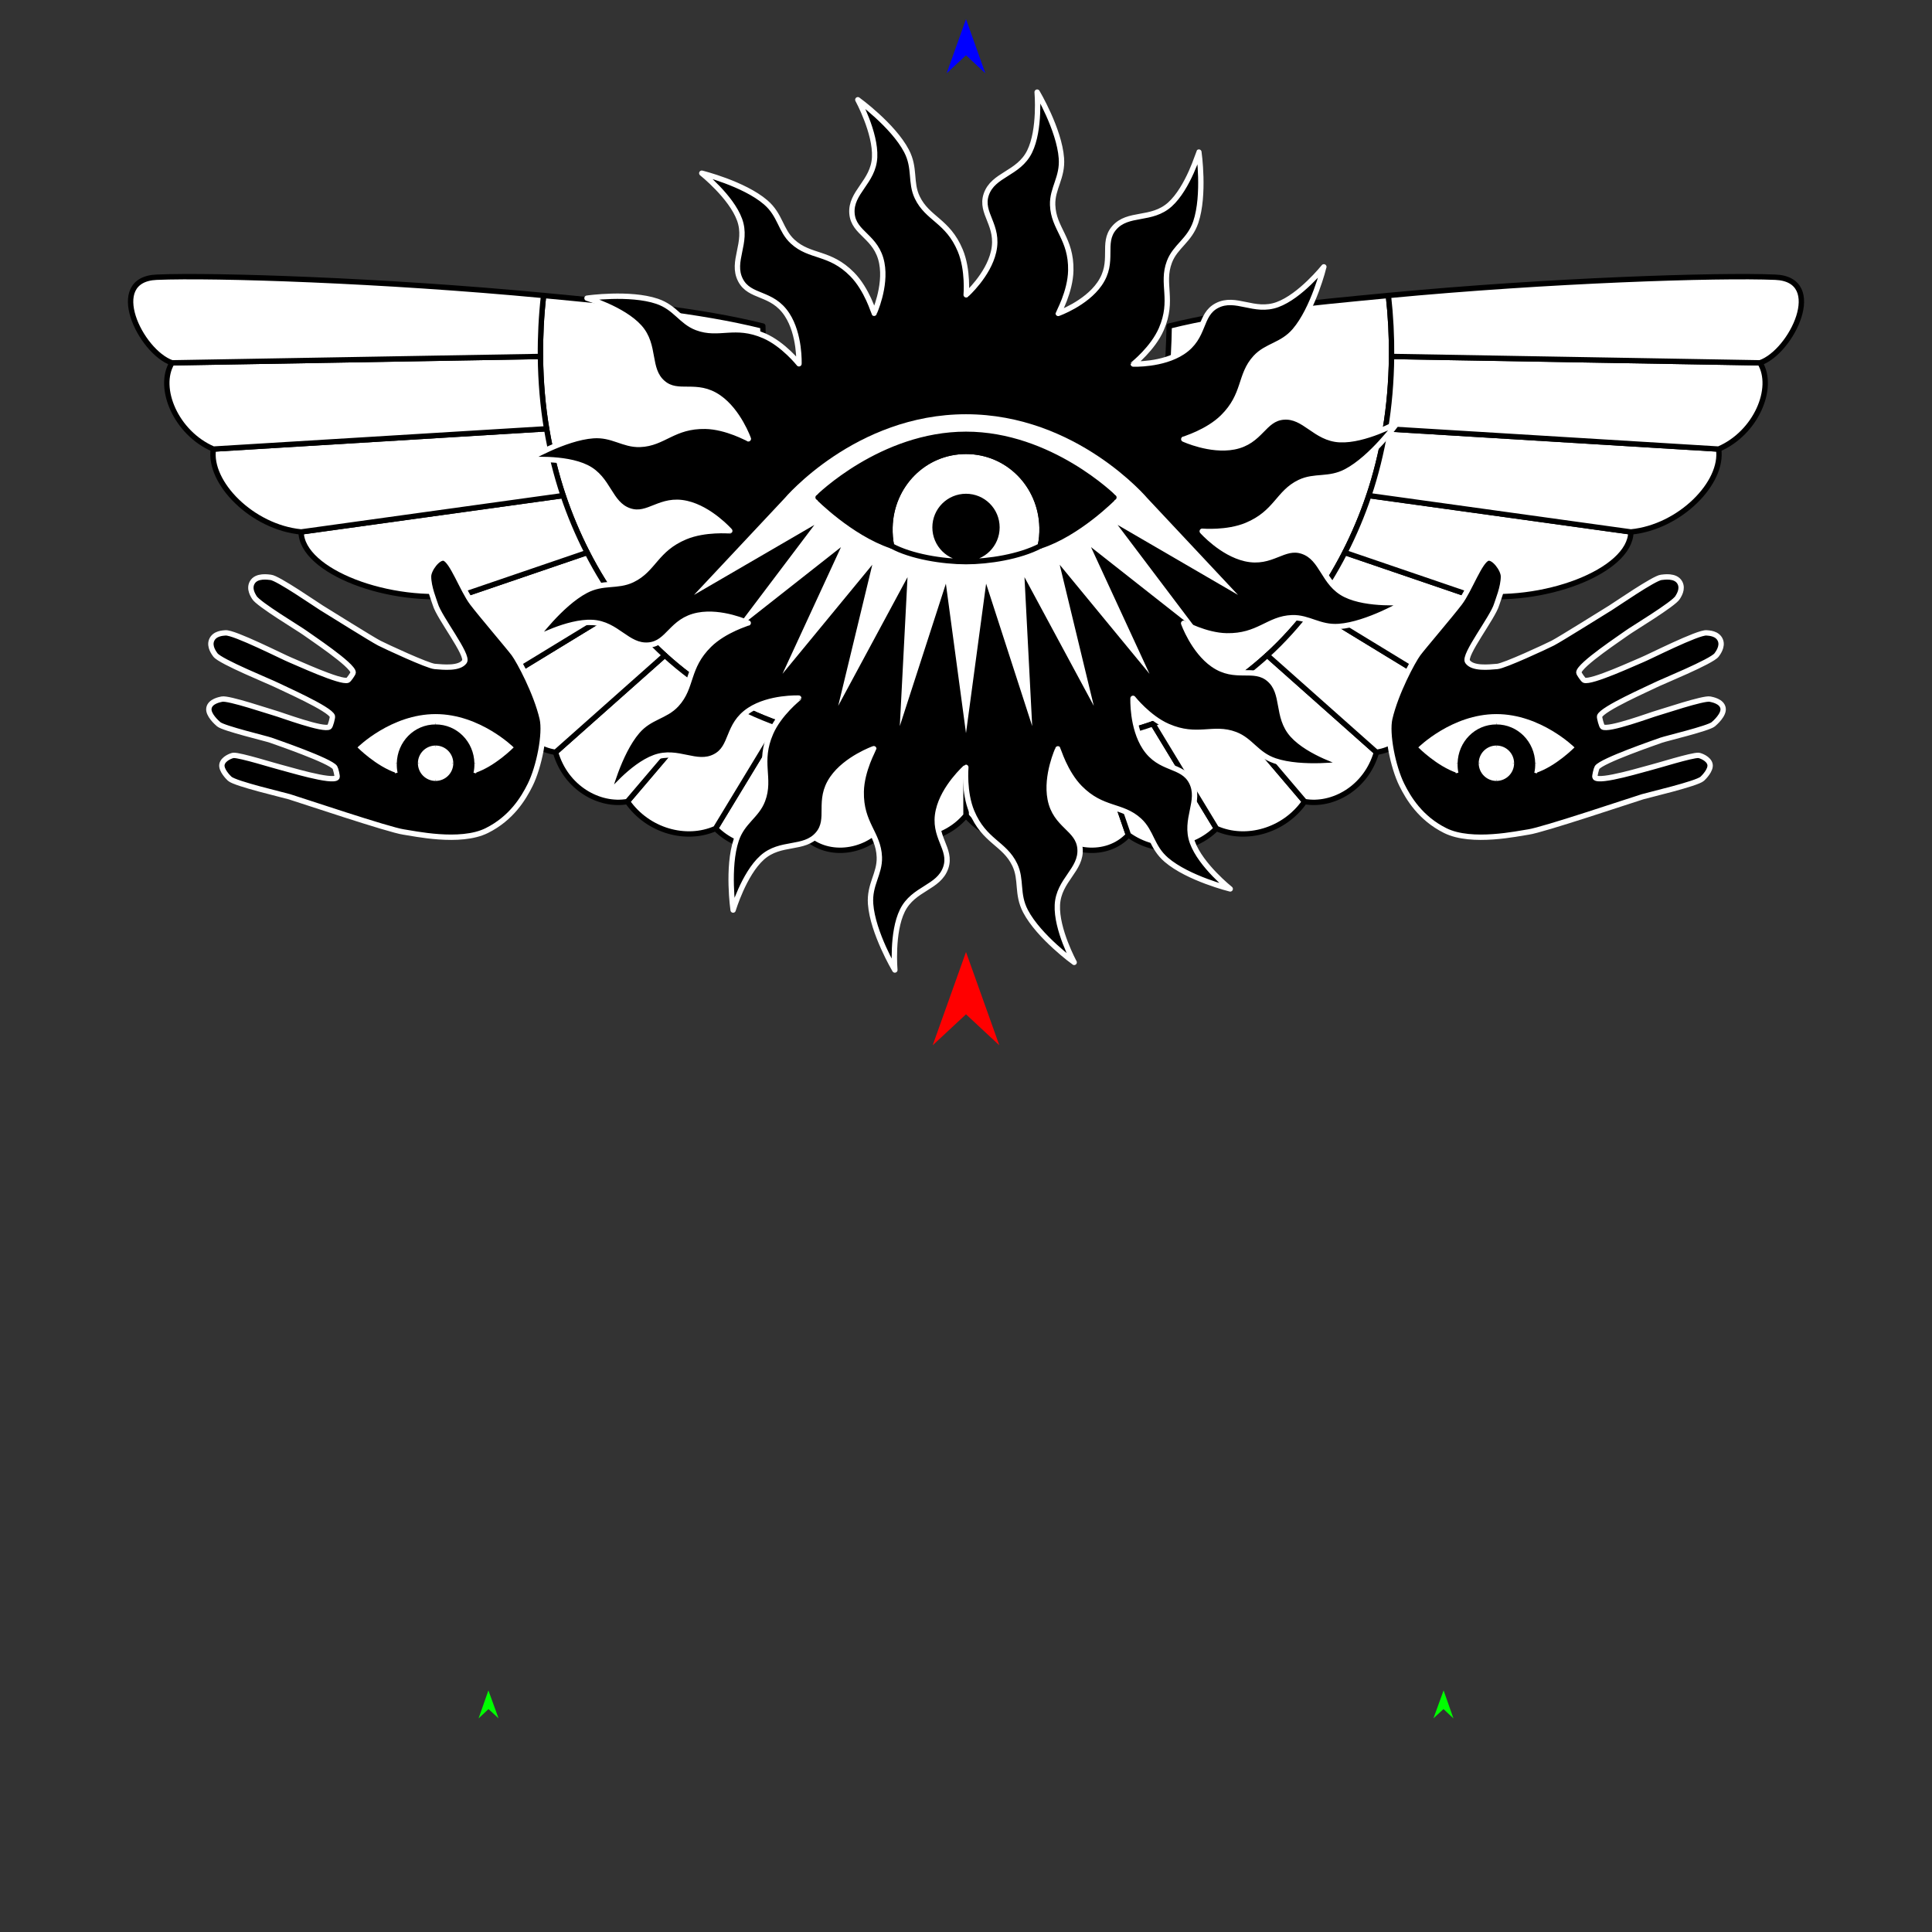 <?xml version="1.0" encoding="utf-8"?>
<!-- Generator: Moho 13.5 build 20210422 -->
<!DOCTYPE svg PUBLIC "-//W3C//DTD SVG 1.1//EN" "http://www.w3.org/Graphics/SVG/1.1/DTD/svg11.dtd">
<svg version="1.1" id="Frame_0" xmlns="http://www.w3.org/2000/svg" xmlns:xlink="http://www.w3.org/1999/xlink" width="720px" height="720px">
<rect width="100%" height="100%" fill="#333333" stroke="none"/>
<g id="angel">
<g id="angel_lovers_2">
<path id="S12" fill="#ffffff" fill-rule="evenodd" stroke="#000000" stroke-width="2" stroke-linecap="round" stroke-linejoin="round" d="M 517.420 110.118 C 487.939 112.914 459.335 115.620 435.717 121.510 C 434.900 177.939 416.433 234.536 360.000 234.065 C 360.000 234.069 360.000 275.681 360.000 275.685 C 360.002 275.685 376.110 277.321 383.996 277.300 C 392.212 277.279 400.320 276.593 408.138 275.267 C 415.537 274.013 422.758 272.145 429.659 269.733 C 437.591 266.961 445.272 263.330 452.409 259.016 C 459.721 254.598 466.253 249.694 472.267 244.207 C 478.147 238.843 483.605 232.812 488.512 226.282 C 493.212 220.029 497.475 213.174 501.179 205.916 C 504.740 198.940 507.671 191.958 510.123 184.691 C 512.677 177.129 514.812 168.599 516.295 159.795 C 517.685 151.550 518.502 142.291 518.591 132.842 C 518.661 125.370 518.276 117.782 517.420 110.118 Z"/>
<path fill="none" stroke="#ffffff" stroke-width="1" stroke-linecap="butt" stroke-linejoin="round" d="M 360.000 275.685 C 360.002 275.685 376.110 277.321 383.996 277.300 "/>
<path id="S13" fill="#ffffff" fill-rule="evenodd" stroke="#000000" stroke-width="2" stroke-linecap="round" stroke-linejoin="round" d="M 383.996 277.300 C 385.988 287.861 387.979 298.422 389.971 308.982 C 381.120 315.863 367.289 312.814 360.000 303.883 C 360.000 303.883 360.000 275.688 360.000 275.685 C 360.002 275.685 376.110 277.321 383.996 277.300 Z"/>
<path fill="none" stroke="#ffffff" stroke-width="1" stroke-linecap="butt" stroke-linejoin="round" d="M 383.996 277.300 C 385.988 287.861 387.979 298.422 389.971 308.982 "/>
<path fill="none" stroke="#ffffff" stroke-width="1" stroke-linecap="butt" stroke-linejoin="round" d="M 408.138 275.267 C 400.320 276.593 392.212 277.279 383.996 277.300 "/>
<path id="S14" fill="#ffffff" fill-rule="evenodd" stroke="#000000" stroke-width="2" stroke-linecap="round" stroke-linejoin="round" d="M 383.996 277.300 C 385.988 287.861 387.979 298.422 389.971 308.982 C 397.714 318.233 412.434 319.871 420.526 311.178 C 416.397 299.208 412.268 287.238 408.138 275.267 C 400.320 276.593 392.212 277.279 383.996 277.300 Z"/>
<path fill="none" stroke="#ffffff" stroke-width="1" stroke-linecap="butt" stroke-linejoin="round" d="M 408.138 275.267 C 412.268 287.238 416.397 299.208 420.526 311.178 "/>
<path fill="none" stroke="#ffffff" stroke-width="1" stroke-linecap="butt" stroke-linejoin="round" d="M 429.659 269.733 C 422.758 272.145 415.537 274.013 408.138 275.267 "/>
<path id="S15" fill="#ffffff" fill-rule="evenodd" stroke="#000000" stroke-width="2" stroke-linecap="round" stroke-linejoin="round" d="M 408.138 275.267 C 412.268 287.238 416.397 299.208 420.526 311.178 C 431.039 318.702 444.758 317.368 453.327 308.757 C 445.438 295.749 437.548 282.741 429.659 269.733 C 422.758 272.145 415.537 274.013 408.138 275.267 Z"/>
<path fill="none" stroke="#ffffff" stroke-width="1" stroke-linecap="butt" stroke-linejoin="round" d="M 429.659 269.733 C 437.548 282.741 445.438 295.749 453.327 308.757 "/>
<path fill="none" stroke="#ffffff" stroke-width="1" stroke-linecap="butt" stroke-linejoin="round" d="M 452.409 259.016 C 445.272 263.330 437.591 266.961 429.659 269.733 "/>
<path id="S16" fill="#ffffff" fill-rule="evenodd" stroke="#000000" stroke-width="2" stroke-linecap="round" stroke-linejoin="round" d="M 429.659 269.733 C 437.548 282.741 445.438 295.749 453.327 308.757 C 464.341 313.613 478.590 309.633 486.186 298.727 C 474.927 285.490 463.668 272.253 452.409 259.016 C 445.272 263.330 437.591 266.961 429.659 269.733 Z"/>
<path fill="none" stroke="#ffffff" stroke-width="1" stroke-linecap="butt" stroke-linejoin="round" d="M 452.409 259.016 C 463.668 272.253 474.927 285.490 486.186 298.727 "/>
<path fill="none" stroke="#ffffff" stroke-width="1" stroke-linecap="butt" stroke-linejoin="round" d="M 472.267 244.207 C 466.253 249.694 459.721 254.598 452.409 259.016 "/>
<path id="S17" fill="#ffffff" fill-rule="evenodd" stroke="#000000" stroke-width="2" stroke-linecap="round" stroke-linejoin="round" d="M 452.409 259.016 C 463.668 272.253 474.927 285.490 486.186 298.727 C 496.588 300.571 509.115 293.726 512.965 280.350 C 499.399 268.302 485.833 256.255 472.267 244.207 C 466.253 249.694 459.721 254.598 452.409 259.016 Z"/>
<path fill="none" stroke="#ffffff" stroke-width="1" stroke-linecap="butt" stroke-linejoin="round" d="M 472.267 244.207 C 485.833 256.255 499.399 268.302 512.965 280.350 "/>
<path fill="none" stroke="#ffffff" stroke-width="1" stroke-linecap="butt" stroke-linejoin="round" d="M 488.512 226.282 C 483.605 232.812 478.147 238.843 472.267 244.207 "/>
<path id="S18" fill="#ffffff" fill-rule="evenodd" stroke="#000000" stroke-width="2" stroke-linecap="round" stroke-linejoin="round" d="M 472.267 244.207 C 485.833 256.255 499.399 268.302 512.965 280.350 C 523.950 278.861 534.323 266.057 532.797 253.292 C 518.035 244.289 503.274 235.285 488.512 226.282 C 483.605 232.812 478.147 238.843 472.267 244.207 Z"/>
<path fill="none" stroke="#ffffff" stroke-width="1" stroke-linecap="butt" stroke-linejoin="round" d="M 488.512 226.282 C 503.274 235.285 518.035 244.289 532.797 253.292 "/>
<path fill="none" stroke="#ffffff" stroke-width="1" stroke-linecap="butt" stroke-linejoin="round" d="M 501.179 205.916 C 497.475 213.174 493.212 220.029 488.512 226.282 "/>
<path id="S19" fill="#ffffff" fill-rule="evenodd" stroke="#000000" stroke-width="2" stroke-linecap="round" stroke-linejoin="round" d="M 488.512 226.282 C 503.274 235.285 518.035 244.289 532.797 253.292 C 543.547 247.640 550.689 233.368 547.295 221.661 C 531.923 216.413 516.551 211.164 501.179 205.916 C 497.475 213.174 493.212 220.029 488.512 226.282 Z"/>
<path fill="none" stroke="#ffffff" stroke-width="1" stroke-linecap="butt" stroke-linejoin="round" d="M 501.179 205.916 C 516.551 211.164 531.923 216.413 547.295 221.661 "/>
<path fill="none" stroke="#ffffff" stroke-width="1" stroke-linecap="butt" stroke-linejoin="round" d="M 510.123 184.691 C 507.671 191.958 504.740 198.940 501.179 205.916 "/>
<path id="S20" fill="#ffffff" fill-rule="evenodd" stroke="#000000" stroke-width="2" stroke-linecap="round" stroke-linejoin="round" d="M 501.179 205.916 C 516.551 211.164 531.923 216.413 547.295 221.661 C 574.907 225.542 607.627 212.884 607.782 198.238 C 575.229 193.722 542.676 189.207 510.123 184.691 C 507.671 191.958 504.740 198.940 501.179 205.916 Z"/>
<path fill="none" stroke="#ffffff" stroke-width="1" stroke-linecap="butt" stroke-linejoin="round" d="M 510.123 184.691 C 542.676 189.207 575.229 193.722 607.782 198.238 "/>
<path fill="none" stroke="#ffffff" stroke-width="1" stroke-linecap="butt" stroke-linejoin="round" d="M 516.295 159.795 C 514.812 168.599 512.677 177.129 510.123 184.691 "/>
<path id="S21" fill="#ffffff" fill-rule="evenodd" stroke="#000000" stroke-width="2" stroke-linecap="round" stroke-linejoin="round" d="M 510.123 184.691 C 542.676 189.207 575.229 193.722 607.782 198.238 C 626.070 196.462 642.342 179.888 640.484 167.359 C 599.087 164.837 557.691 162.316 516.295 159.795 C 514.812 168.599 512.677 177.129 510.123 184.691 Z"/>
<path fill="none" stroke="#ffffff" stroke-width="1" stroke-linecap="butt" stroke-linejoin="round" d="M 516.295 159.795 C 557.691 162.316 599.087 164.837 640.484 167.359 "/>
<path fill="none" stroke="#ffffff" stroke-width="1" stroke-linecap="butt" stroke-linejoin="round" d="M 518.591 132.842 C 518.502 142.291 517.685 151.550 516.295 159.795 "/>
<path id="S22" fill="#ffffff" fill-rule="evenodd" stroke="#000000" stroke-width="2" stroke-linecap="round" stroke-linejoin="round" d="M 516.295 159.795 C 557.691 162.316 599.087 164.837 640.484 167.359 C 654.436 161.384 661.524 144.548 655.904 135.219 C 610.133 134.427 564.362 133.634 518.591 132.842 C 518.502 142.291 517.685 151.550 516.295 159.795 Z"/>
<path fill="none" stroke="#ffffff" stroke-width="1" stroke-linecap="butt" stroke-linejoin="round" d="M 518.591 132.842 C 564.362 133.634 610.133 134.427 655.904 135.219 "/>
<path fill="none" stroke="#ffffff" stroke-width="1" stroke-linecap="butt" stroke-linejoin="round" d="M 517.420 110.118 C 518.276 117.782 518.661 125.370 518.591 132.842 "/>
<path id="S23" fill="#ffffff" fill-rule="evenodd" stroke="#000000" stroke-width="2" stroke-linecap="round" stroke-linejoin="round" d="M 518.591 132.842 C 564.362 133.634 610.133 134.427 655.904 135.219 C 667.759 131.097 680.713 104.113 661.612 103.310 C 640.277 102.415 577.434 104.427 517.420 110.118 C 518.276 117.782 518.661 125.370 518.591 132.842 Z"/>
<path id="S12_2" fill="#ffffff" fill-rule="evenodd" stroke="#000000" stroke-width="2" stroke-linecap="round" stroke-linejoin="round" d="M 202.580 110.118 C 232.061 112.914 260.665 115.620 284.283 121.510 C 285.100 177.939 303.567 234.536 360.000 234.065 C 360.000 234.069 360.000 255.242 360.000 275.685 C 351.821 276.797 343.890 277.321 336.004 277.300 C 327.788 277.279 319.680 276.593 311.862 275.267 C 304.463 274.013 297.242 272.145 290.341 269.733 C 282.409 266.961 274.728 263.330 267.591 259.016 C 260.279 254.598 253.747 249.694 247.733 244.207 C 241.853 238.843 236.395 232.812 231.488 226.282 C 226.788 220.029 222.525 213.174 218.821 205.916 C 215.260 198.940 212.329 191.958 209.877 184.691 C 207.323 177.129 205.188 168.599 203.705 159.795 C 202.315 151.550 201.498 142.291 201.409 132.842 C 201.339 125.370 201.724 117.782 202.580 110.118 Z"/>
<path fill="none" stroke="#ffffff" stroke-width="1" stroke-linecap="butt" stroke-linejoin="round" d="M 360.000 275.685 C 351.821 276.797 343.890 277.321 336.004 277.300 "/>
<path id="S13_2" fill="#ffffff" fill-rule="evenodd" stroke="#000000" stroke-width="2" stroke-linecap="round" stroke-linejoin="round" d="M 336.004 277.300 C 334.012 287.861 332.021 298.422 330.029 308.982 C 338.880 315.863 352.711 312.814 360.000 303.883 C 360.000 303.883 360.000 290.017 360.000 275.685 C 351.821 276.797 343.890 277.321 336.004 277.300 Z"/>
<path fill="none" stroke="#ffffff" stroke-width="1" stroke-linecap="butt" stroke-linejoin="round" d="M 336.004 277.300 C 334.012 287.861 332.021 298.422 330.029 308.982 "/>
<path fill="none" stroke="#ffffff" stroke-width="1" stroke-linecap="butt" stroke-linejoin="round" d="M 311.862 275.267 C 319.680 276.593 327.788 277.279 336.004 277.300 "/>
<path id="S14_2" fill="#ffffff" fill-rule="evenodd" stroke="#000000" stroke-width="2" stroke-linecap="round" stroke-linejoin="round" d="M 336.004 277.300 C 334.012 287.861 332.021 298.422 330.029 308.982 C 322.286 318.233 307.566 319.871 299.474 311.178 C 303.603 299.208 307.732 287.238 311.862 275.267 C 319.680 276.593 327.788 277.279 336.004 277.300 Z"/>
<path fill="none" stroke="#ffffff" stroke-width="1" stroke-linecap="butt" stroke-linejoin="round" d="M 311.862 275.267 C 307.732 287.238 303.603 299.208 299.474 311.178 "/>
<path fill="none" stroke="#ffffff" stroke-width="1" stroke-linecap="butt" stroke-linejoin="round" d="M 290.341 269.733 C 297.242 272.145 304.463 274.013 311.862 275.267 "/>
<path id="S15_2" fill="#ffffff" fill-rule="evenodd" stroke="#000000" stroke-width="2" stroke-linecap="round" stroke-linejoin="round" d="M 311.862 275.267 C 307.732 287.238 303.603 299.208 299.474 311.178 C 288.961 318.702 275.242 317.368 266.673 308.757 C 274.563 295.749 282.452 282.741 290.341 269.733 C 297.242 272.145 304.463 274.013 311.862 275.267 Z"/>
<path fill="none" stroke="#ffffff" stroke-width="1" stroke-linecap="butt" stroke-linejoin="round" d="M 290.341 269.733 C 282.452 282.741 274.563 295.749 266.673 308.757 "/>
<path fill="none" stroke="#ffffff" stroke-width="1" stroke-linecap="butt" stroke-linejoin="round" d="M 267.591 259.016 C 274.728 263.330 282.409 266.961 290.341 269.733 "/>
<path id="S16_2" fill="#ffffff" fill-rule="evenodd" stroke="#000000" stroke-width="2" stroke-linecap="round" stroke-linejoin="round" d="M 290.341 269.733 C 282.452 282.741 274.563 295.749 266.673 308.757 C 255.659 313.613 241.410 309.633 233.814 298.727 C 245.073 285.490 256.332 272.253 267.591 259.016 C 274.728 263.330 282.409 266.961 290.341 269.733 Z"/>
<path fill="none" stroke="#ffffff" stroke-width="1" stroke-linecap="butt" stroke-linejoin="round" d="M 267.591 259.016 C 256.332 272.253 245.073 285.490 233.814 298.727 "/>
<path fill="none" stroke="#ffffff" stroke-width="1" stroke-linecap="butt" stroke-linejoin="round" d="M 247.733 244.207 C 253.747 249.694 260.279 254.598 267.591 259.016 "/>
<path id="S17_2" fill="#ffffff" fill-rule="evenodd" stroke="#000000" stroke-width="2" stroke-linecap="round" stroke-linejoin="round" d="M 267.591 259.016 C 256.332 272.253 245.073 285.490 233.814 298.727 C 223.412 300.571 210.885 293.726 207.035 280.350 C 220.601 268.302 234.167 256.255 247.733 244.207 C 253.747 249.694 260.279 254.598 267.591 259.016 Z"/>
<path fill="none" stroke="#ffffff" stroke-width="1" stroke-linecap="butt" stroke-linejoin="round" d="M 247.733 244.207 C 234.167 256.255 220.601 268.302 207.035 280.350 "/>
<path fill="none" stroke="#ffffff" stroke-width="1" stroke-linecap="butt" stroke-linejoin="round" d="M 231.488 226.282 C 236.395 232.812 241.853 238.843 247.733 244.207 "/>
<path id="S18_2" fill="#ffffff" fill-rule="evenodd" stroke="#000000" stroke-width="2" stroke-linecap="round" stroke-linejoin="round" d="M 247.733 244.207 C 234.167 256.255 220.601 268.302 207.035 280.350 C 196.050 278.861 185.677 266.057 187.203 253.292 C 201.965 244.289 216.726 235.285 231.488 226.282 C 236.395 232.812 241.853 238.843 247.733 244.207 Z"/>
<path fill="none" stroke="#ffffff" stroke-width="1" stroke-linecap="butt" stroke-linejoin="round" d="M 231.488 226.282 C 216.726 235.285 201.965 244.289 187.203 253.292 "/>
<path fill="none" stroke="#ffffff" stroke-width="1" stroke-linecap="butt" stroke-linejoin="round" d="M 218.821 205.916 C 222.525 213.174 226.788 220.029 231.488 226.282 "/>
<path id="S19_2" fill="#ffffff" fill-rule="evenodd" stroke="#000000" stroke-width="2" stroke-linecap="round" stroke-linejoin="round" d="M 231.488 226.282 C 216.726 235.285 201.965 244.289 187.203 253.292 C 176.453 247.640 169.311 233.368 172.705 221.661 C 188.077 216.413 203.449 211.164 218.821 205.916 C 222.525 213.174 226.788 220.029 231.488 226.282 Z"/>
<path fill="none" stroke="#ffffff" stroke-width="1" stroke-linecap="butt" stroke-linejoin="round" d="M 218.821 205.916 C 203.449 211.164 188.077 216.413 172.705 221.661 "/>
<path fill="none" stroke="#ffffff" stroke-width="1" stroke-linecap="butt" stroke-linejoin="round" d="M 209.877 184.691 C 212.329 191.958 215.260 198.940 218.821 205.916 "/>
<path id="S20_2" fill="#ffffff" fill-rule="evenodd" stroke="#000000" stroke-width="2" stroke-linecap="round" stroke-linejoin="round" d="M 218.821 205.916 C 203.449 211.164 188.077 216.413 172.705 221.661 C 145.093 225.542 112.373 212.884 112.218 198.238 C 144.771 193.722 177.324 189.207 209.877 184.691 C 212.329 191.958 215.260 198.940 218.821 205.916 Z"/>
<path fill="none" stroke="#ffffff" stroke-width="1" stroke-linecap="butt" stroke-linejoin="round" d="M 209.877 184.691 C 177.324 189.207 144.771 193.722 112.218 198.238 "/>
<path fill="none" stroke="#ffffff" stroke-width="1" stroke-linecap="butt" stroke-linejoin="round" d="M 203.705 159.795 C 205.188 168.599 207.323 177.129 209.877 184.691 "/>
<path id="S21_2" fill="#ffffff" fill-rule="evenodd" stroke="#000000" stroke-width="2" stroke-linecap="round" stroke-linejoin="round" d="M 209.877 184.691 C 177.324 189.207 144.771 193.722 112.218 198.238 C 93.930 196.462 77.658 179.888 79.516 167.359 C 120.913 164.837 162.309 162.316 203.705 159.795 C 205.188 168.599 207.323 177.129 209.877 184.691 Z"/>
<path fill="none" stroke="#ffffff" stroke-width="1" stroke-linecap="butt" stroke-linejoin="round" d="M 203.705 159.795 C 162.309 162.316 120.913 164.837 79.516 167.359 "/>
<path fill="none" stroke="#ffffff" stroke-width="1" stroke-linecap="butt" stroke-linejoin="round" d="M 201.409 132.842 C 201.498 142.291 202.315 151.550 203.705 159.795 "/>
<path id="S22_2" fill="#ffffff" fill-rule="evenodd" stroke="#000000" stroke-width="2" stroke-linecap="round" stroke-linejoin="round" d="M 203.705 159.795 C 162.309 162.316 120.913 164.837 79.516 167.359 C 65.564 161.384 58.476 144.548 64.096 135.219 C 109.867 134.427 155.638 133.634 201.409 132.842 C 201.498 142.291 202.315 151.550 203.705 159.795 Z"/>
<path fill="none" stroke="#ffffff" stroke-width="1" stroke-linecap="butt" stroke-linejoin="round" d="M 201.409 132.842 C 155.638 133.634 109.867 134.427 64.096 135.219 "/>
<path fill="none" stroke="#ffffff" stroke-width="1" stroke-linecap="butt" stroke-linejoin="round" d="M 202.580 110.118 C 201.724 117.782 201.339 125.370 201.409 132.842 "/>
<path id="S23_2" fill="#ffffff" fill-rule="evenodd" stroke="#000000" stroke-width="2" stroke-linecap="round" stroke-linejoin="round" d="M 201.409 132.842 C 155.638 133.634 109.867 134.427 64.096 135.219 C 52.241 131.097 39.287 104.113 58.388 103.310 C 79.723 102.415 142.566 104.427 202.580 110.118 C 201.724 117.782 201.339 125.370 201.409 132.842 Z"/>
<path fill="#000000" fill-rule="evenodd" stroke="#ffffff" stroke-width="2" stroke-linecap="round" stroke-linejoin="round" d="M 522.427 292.517 C 519.070 285.762 516.635 273.346 517.928 267.763 C 520.134 258.238 526.469 246.395 528.504 243.639 C 530.255 241.270 540.712 229.040 544.007 224.693 C 547.650 219.886 551.544 208.740 554.514 208.014 C 556.727 207.474 560.269 212.139 560.293 214.804 C 560.328 218.792 558.122 223.994 557.765 225.236 C 556.362 230.118 545.256 244.205 546.912 246.560 C 548.823 249.277 554.712 248.633 557.982 248.369 C 560.670 248.153 576.236 240.906 578.637 239.679 C 581.351 238.293 598.270 227.682 600.254 226.482 C 601.975 225.440 616.467 215.402 619.101 215.167 C 619.962 215.090 624.423 214.258 626.014 217.113 C 627.364 219.536 625.545 222.047 625.225 222.637 C 623.901 225.071 608.044 234.569 606.366 235.844 C 604.669 237.133 588.397 247.827 588.389 250.628 C 588.388 251.046 589.988 253.314 590.370 253.487 C 592.867 254.618 609.917 246.677 611.864 245.929 C 614.100 245.071 632.877 235.505 636.005 235.852 C 636.705 235.930 640.078 235.929 641.154 238.636 C 642.097 241.008 640.129 243.520 639.733 244.068 C 637.931 246.558 618.870 254.252 616.799 255.341 C 614.879 256.351 596.924 264.193 596.129 266.931 C 595.992 267.403 596.843 270.570 597.234 270.871 C 599.226 272.403 615.640 266.253 617.492 265.776 C 619.308 265.307 634.901 259.991 637.303 260.544 C 637.993 260.703 641.682 261.300 642.135 263.911 C 642.559 266.359 639.130 269.374 638.481 269.917 C 636.612 271.484 620.838 275.216 619.093 275.849 C 616.859 276.661 596.990 283.462 595.195 286.021 C 594.935 286.391 594.169 289.317 594.411 289.699 C 595.792 291.887 613.655 286.322 615.579 285.906 C 617.186 285.558 630.590 281.337 632.995 281.507 C 633.651 281.553 636.865 282.698 637.280 284.895 C 637.672 286.976 634.919 289.742 634.375 290.229 C 632.295 292.092 614.185 296.303 612.152 296.922 C 608.251 298.111 574.894 309.343 569.582 310.067 C 565.888 310.571 548.547 314.489 538.594 309.536 C 529.341 304.931 524.876 297.444 522.427 292.517 Z"/>
<path fill="#000000" fill-rule="evenodd" stroke="#ffffff" stroke-width="2" stroke-linecap="round" stroke-linejoin="round" d="M 197.573 292.517 C 200.930 285.762 203.365 273.346 202.072 267.763 C 199.866 258.238 193.532 246.395 191.496 243.639 C 189.745 241.270 179.288 229.039 175.993 224.693 C 172.349 219.886 168.456 208.739 165.485 208.014 C 163.273 207.474 159.731 212.139 159.707 214.803 C 159.672 218.792 161.878 223.994 162.235 225.236 C 163.638 230.118 174.744 244.205 173.088 246.560 C 171.177 249.277 165.288 248.632 162.018 248.369 C 159.330 248.153 143.764 240.906 141.363 239.679 C 138.649 238.293 121.730 227.682 119.746 226.482 C 118.025 225.440 103.533 215.402 100.899 215.167 C 100.038 215.090 95.577 214.258 93.986 217.113 C 92.636 219.536 94.455 222.047 94.775 222.637 C 96.099 225.070 111.956 234.569 113.634 235.844 C 115.331 237.132 131.603 247.827 131.611 250.627 C 131.612 251.046 130.012 253.314 129.630 253.487 C 127.133 254.618 110.083 246.676 108.135 245.929 C 105.900 245.071 87.123 235.505 83.995 235.852 C 83.295 235.930 79.922 235.929 78.846 238.636 C 77.903 241.008 79.871 243.521 80.267 244.068 C 82.069 246.559 101.130 254.252 103.201 255.341 C 105.121 256.351 123.076 264.193 123.871 266.931 C 124.008 267.404 123.157 270.570 122.766 270.871 C 120.774 272.403 104.360 266.253 102.508 265.776 C 100.692 265.307 85.099 259.991 82.697 260.545 C 82.007 260.704 78.318 261.300 77.865 263.911 C 77.441 266.359 80.870 269.374 81.518 269.917 C 83.388 271.484 99.162 275.216 100.907 275.849 C 103.141 276.661 123.010 283.462 124.805 286.021 C 125.065 286.391 125.831 289.317 125.589 289.700 C 124.208 291.888 106.345 286.322 104.421 285.906 C 102.814 285.558 89.410 281.337 87.005 281.507 C 86.349 281.553 83.135 282.698 82.720 284.895 C 82.327 286.976 85.081 289.742 85.625 290.230 C 87.705 292.093 105.815 296.303 107.847 296.922 C 111.749 298.111 145.106 309.343 150.418 310.067 C 154.112 310.570 171.453 314.488 181.406 309.535 C 190.659 304.931 195.124 297.444 197.573 292.517 Z"/>
<path id="S36" fill="#000000" fill-rule="evenodd" stroke="#ffffff" stroke-width="2" stroke-linejoin="round" d="M 359.935 285.952 C 359.935 285.953 359.103 295.199 362.148 302.496 C 366.791 313.623 374.322 314.217 378.173 322.272 C 380.862 327.896 378.791 333.131 382.179 339.587 C 387.193 349.144 400.307 358.649 400.309 358.650 C 400.308 358.648 393.610 346.380 394.053 337.241 C 394.503 327.969 403.142 324.155 402.491 316.244 C 401.870 308.707 393.299 307.799 391.373 297.769 C 389.684 288.970 394.253 279.075 394.253 279.074 C 394.254 279.075 396.886 287.983 402.435 293.606 C 410.853 302.137 418.078 299.784 424.609 305.794 C 429.192 310.012 429.137 315.688 434.669 320.429 C 442.813 327.411 458.463 331.272 458.465 331.273 C 458.464 331.271 447.513 322.559 444.381 313.954 C 441.223 305.277 447.665 298.464 444.047 291.446 C 440.578 284.716 432.315 287.140 426.704 278.592 C 421.799 271.118 422.247 260.253 422.247 260.252 C 422.248 260.253 428.000 267.546 435.242 270.695 C 446.219 275.468 452.039 270.584 460.330 273.717 C 466.157 275.919 468.223 281.208 475.125 283.540 C 485.283 286.973 501.234 284.702 501.237 284.702 C 501.235 284.701 487.824 280.709 481.703 273.898 C 475.527 267.024 478.956 258.295 472.977 253.131 C 467.248 248.184 460.490 253.505 452.100 247.667 C 444.750 242.552 441.111 232.288 441.110 232.286 C 441.111 232.287 449.216 236.814 457.111 236.963 C 469.101 237.189 472.636 230.512 481.511 230.206 C 487.731 229.991 491.693 233.996 498.953 233.466 C 509.685 232.683 523.576 224.433 523.579 224.432 C 523.576 224.432 509.643 225.669 501.427 221.618 C 493.068 217.496 492.993 208.040 485.453 205.464 C 478.308 203.023 474.041 210.461 464.099 208.195 C 455.308 206.191 448.040 197.979 448.039 197.978 C 448.040 197.978 457.286 198.809 464.583 195.765 C 475.710 191.122 476.305 183.591 484.359 179.740 C 489.983 177.052 495.219 179.123 501.675 175.735 C 511.231 170.720 520.735 157.606 520.737 157.604 C 520.735 157.605 508.467 164.302 499.328 163.860 C 490.056 163.410 486.241 154.770 478.331 155.422 C 470.794 156.043 469.886 164.614 459.856 166.540 C 451.056 168.229 441.162 163.660 441.160 163.659 C 441.162 163.659 450.070 161.027 455.693 155.479 C 464.224 147.060 461.872 139.835 467.882 133.304 C 472.100 128.721 477.775 128.775 482.516 123.244 C 489.498 115.100 493.358 99.450 493.359 99.448 C 493.358 99.449 484.646 110.400 476.040 113.532 C 467.363 116.690 460.551 110.248 453.533 113.866 C 446.803 117.335 449.227 125.598 440.679 131.208 C 433.204 136.114 422.340 135.665 422.338 135.666 C 422.339 135.665 429.633 129.913 432.782 122.671 C 437.555 111.694 432.672 105.874 435.805 97.583 C 438.006 91.757 443.295 89.690 445.627 82.788 C 449.060 72.630 446.789 56.679 446.789 56.676 C 446.788 56.678 442.797 70.089 435.985 76.209 C 429.111 82.386 420.382 78.957 415.218 84.937 C 410.271 90.665 415.592 97.423 409.754 105.813 C 404.639 113.162 394.375 116.802 394.373 116.803 C 394.373 116.801 398.901 108.697 399.050 100.802 C 399.276 88.812 392.599 85.277 392.293 76.402 C 392.078 70.182 396.083 66.220 395.553 58.960 C 394.770 48.227 386.520 34.336 386.519 34.334 C 386.518 34.336 387.755 48.270 383.704 56.486 C 379.583 64.845 370.127 64.920 367.551 72.461 C 365.110 79.606 372.549 83.872 370.282 93.814 C 368.278 102.605 360.066 109.872 360.065 109.874 C 360.065 109.872 360.897 100.626 357.852 93.330 C 353.209 82.203 345.678 81.609 341.827 73.554 C 339.138 67.930 341.209 62.694 337.822 56.238 C 332.807 46.682 319.693 37.178 319.691 37.176 C 319.692 37.178 326.390 49.446 325.947 58.585 C 325.498 67.857 316.858 71.671 317.509 79.582 C 318.130 87.119 326.701 88.027 328.627 98.057 C 330.316 106.856 325.747 116.751 325.747 116.753 C 325.746 116.751 323.114 107.843 317.565 102.220 C 309.147 93.689 301.922 96.041 295.391 90.031 C 290.808 85.814 290.862 80.138 285.331 75.397 C 277.186 68.415 261.537 64.554 261.535 64.553 C 261.536 64.555 272.487 73.267 275.619 81.872 C 278.777 90.549 272.335 97.362 275.953 104.380 C 279.422 111.110 287.685 108.686 293.296 117.234 C 298.202 124.708 297.753 135.573 297.753 135.574 C 297.752 135.573 292.000 128.280 284.758 125.131 C 273.781 120.359 267.961 125.242 259.670 122.108 C 253.844 119.907 251.777 114.618 244.876 112.285 C 234.717 108.853 218.766 111.123 218.763 111.123 C 218.765 111.124 232.176 115.116 238.297 121.928 C 244.473 128.802 241.044 137.531 247.023 142.695 C 252.752 147.643 259.510 142.321 267.900 148.159 C 275.250 153.274 278.889 163.538 278.890 163.540 C 278.889 163.539 270.784 159.012 262.890 158.863 C 250.899 158.637 247.364 165.314 238.489 165.620 C 232.269 165.835 228.307 161.830 221.047 162.360 C 210.315 163.143 196.424 171.393 196.421 171.394 C 196.424 171.395 210.357 170.157 218.573 174.208 C 226.932 178.330 227.007 187.786 234.547 190.362 C 241.692 192.803 245.959 185.364 255.901 187.631 C 264.692 189.635 271.960 197.847 271.961 197.848 C 271.960 197.849 262.714 197.016 255.417 200.061 C 244.290 204.704 243.696 212.236 235.641 216.086 C 230.017 218.775 224.781 216.703 218.325 220.091 C 208.769 225.105 199.265 238.220 199.263 238.222 C 199.265 238.221 211.533 231.524 220.672 231.966 C 229.944 232.416 233.759 241.056 241.669 240.404 C 249.207 239.783 250.114 231.212 260.144 229.286 C 268.944 227.597 278.838 232.166 278.840 232.167 C 278.839 232.167 269.930 234.799 264.307 240.347 C 255.775 248.766 258.128 255.991 252.118 262.522 C 247.900 267.105 242.225 267.050 237.484 272.581 C 230.502 280.726 226.642 296.376 226.641 296.378 C 226.642 296.377 235.354 285.426 243.960 282.294 C 252.637 279.135 259.449 285.578 266.467 281.960 C 273.197 278.491 270.773 270.228 279.321 264.617 C 286.796 259.712 297.660 260.160 297.662 260.160 C 297.661 260.161 290.367 265.913 287.218 273.155 C 282.445 284.132 287.328 289.952 284.195 298.242 C 281.994 304.069 276.706 306.136 274.373 313.037 C 270.940 323.196 273.211 339.147 273.211 339.150 C 273.212 339.148 277.203 325.737 284.015 319.616 C 290.889 313.440 299.618 316.869 304.782 310.890 C 309.730 305.161 304.408 298.403 310.246 290.013 C 315.361 282.664 325.625 279.024 325.627 279.023 C 325.627 279.025 321.099 287.129 320.950 295.024 C 320.724 307.014 327.401 310.548 327.707 319.424 C 327.922 325.644 323.917 329.606 324.447 336.866 C 325.230 347.598 333.480 361.489 333.481 361.492 C 333.482 361.490 332.245 347.556 336.296 339.340 C 340.417 330.981 349.873 330.906 352.449 323.366 C 354.890 316.220 347.451 311.954 349.718 302.012 C 351.722 293.221 359.934 285.953 359.935 285.952 Z"/>
<path fill="#ffffff" fill-rule="evenodd" stroke="none" d="M 360.000 273.224 C 360.001 273.219 367.497 217.526 367.498 217.521 C 367.499 217.526 384.667 270.589 384.669 270.595 C 384.669 270.589 381.797 215.099 381.796 215.094 C 381.799 215.098 407.624 263.046 407.627 263.051 C 407.626 263.046 394.925 210.477 394.924 210.472 C 394.927 210.476 428.383 251.104 428.386 251.108 C 428.384 251.104 406.591 203.905 406.589 203.900 C 406.593 203.903 446.458 235.280 446.462 235.283 C 446.459 235.279 416.505 195.624 416.502 195.620 C 416.506 195.622 461.362 221.710 461.367 221.712 C 461.363 221.709 427.594 185.680 427.591 185.676 C 427.595 185.678 401.231 154.376 360.000 154.376 C 318.769 154.376 292.405 185.678 292.409 185.676 C 292.406 185.680 258.637 221.709 258.633 221.712 C 258.638 221.710 303.494 195.622 303.498 195.620 C 303.495 195.624 273.541 235.279 273.538 235.283 C 273.542 235.280 313.407 203.903 313.411 203.900 C 313.408 203.905 291.616 251.104 291.614 251.108 C 291.617 251.104 325.073 210.476 325.076 210.472 C 325.075 210.477 312.374 263.046 312.373 263.051 C 312.376 263.046 338.201 215.098 338.204 215.094 C 338.203 215.099 335.331 270.589 335.331 270.595 C 335.333 270.589 352.501 217.526 352.502 217.521 C 352.503 217.526 359.999 273.219 360.000 273.224 Z"/>
<path fill="#ffffff" fill-rule="evenodd" stroke="#000000" stroke-width="2" stroke-linecap="round" stroke-linejoin="round" d="M 348.461 196.548 C 348.461 202.935 353.613 208.087 360.000 208.087 C 366.387 208.087 371.539 202.935 371.539 196.548 C 371.539 190.161 366.387 185.009 360.000 185.009 C 353.613 185.009 348.461 190.161 348.461 196.548 M 332.244 203.429 C 339.494 207.406 351.366 209.305 360.000 209.304 C 368.381 209.303 379.947 207.508 387.680 203.459 C 388.209 201.268 388.390 198.942 388.338 196.548 C 387.992 180.867 375.685 168.210 360.000 168.210 C 344.315 168.210 332.023 180.867 331.662 196.548 C 331.607 198.945 331.784 201.274 332.244 203.429 Z"/>
<path fill="none" stroke="#000000" stroke-width="1" stroke-linecap="butt" stroke-linejoin="round" d="M 360.000 208.087 C 366.387 208.087 371.539 202.935 371.539 196.548 "/>
<path fill="none" stroke="#000000" stroke-width="1" stroke-linecap="butt" stroke-linejoin="round" d="M 371.539 196.548 C 371.539 190.161 366.387 185.009 360.000 185.009 "/>
<path fill="none" stroke="#000000" stroke-width="1" stroke-linecap="butt" stroke-linejoin="round" d="M 360.000 185.009 C 353.613 185.009 348.461 190.161 348.461 196.548 "/>
<path fill="none" stroke="#000000" stroke-width="1" stroke-linecap="butt" stroke-linejoin="round" d="M 348.461 196.548 C 348.461 202.935 353.613 208.087 360.000 208.087 "/>
<path fill="#000000" fill-rule="evenodd" stroke="none" d="M 360.000 208.087 C 366.387 208.087 371.539 202.935 371.539 196.548 C 371.539 190.161 366.387 185.009 360.000 185.009 C 353.613 185.009 348.461 190.161 348.461 196.548 C 348.461 202.935 353.613 208.087 360.000 208.087 Z"/>
<path fill="none" stroke="#000000" stroke-width="1" stroke-linecap="butt" stroke-linejoin="round" d="M 331.662 196.548 C 331.607 198.945 331.784 201.274 332.244 203.429 "/>
<path fill="none" stroke="#000000" stroke-width="1" stroke-linecap="butt" stroke-linejoin="round" d="M 387.680 203.459 C 388.209 201.268 388.390 198.942 388.338 196.548 "/>
<path fill="none" stroke="#000000" stroke-width="1" stroke-linecap="butt" stroke-linejoin="round" d="M 388.338 196.548 C 387.992 180.867 375.685 168.210 360.000 168.210 "/>
<path fill="none" stroke="#000000" stroke-width="1" stroke-linecap="butt" stroke-linejoin="round" d="M 360.000 168.210 C 344.315 168.210 332.023 180.867 331.662 196.548 "/>
<path fill="#000000" fill-rule="evenodd" stroke="#000000" stroke-width="2" stroke-linecap="round" stroke-linejoin="round" d="M 331.662 196.548 C 331.607 198.945 331.784 201.274 332.244 203.429 C 317.887 198.587 304.879 185.380 304.876 185.379 C 304.881 185.376 328.559 161.858 360.000 161.858 C 391.441 161.858 415.119 185.376 415.124 185.379 C 415.121 185.380 401.855 198.897 387.680 203.459 C 388.209 201.268 388.390 198.942 388.338 196.548 C 387.992 180.867 375.685 168.210 360.000 168.210 C 344.315 168.210 332.023 180.867 331.662 196.548 Z"/>
<path fill="#000000" fill-rule="evenodd" stroke="none" d="M 551.573 284.436 C 551.573 287.808 554.293 290.529 557.666 290.529 C 561.038 290.529 563.759 287.809 563.759 284.436 C 563.759 281.064 561.038 278.343 557.666 278.343 C 554.293 278.343 551.573 281.064 551.573 284.436 M 543.011 288.069 C 546.839 290.169 553.107 291.172 557.666 291.171 C 562.091 291.171 568.198 290.223 572.281 288.086 C 572.560 286.928 572.656 285.700 572.628 284.436 C 572.446 276.156 565.947 269.474 557.666 269.474 C 549.384 269.474 542.894 276.157 542.704 284.436 C 542.674 285.702 542.768 286.932 543.011 288.069 Z"/>
<path fill="none" stroke="#ffffff" stroke-width="1" stroke-linecap="butt" stroke-linejoin="round" d="M 557.666 290.529 C 561.038 290.529 563.759 287.809 563.759 284.436 "/>
<path fill="none" stroke="#ffffff" stroke-width="1" stroke-linecap="butt" stroke-linejoin="round" d="M 563.759 284.436 C 563.759 281.064 561.038 278.343 557.666 278.343 "/>
<path fill="none" stroke="#ffffff" stroke-width="1" stroke-linecap="butt" stroke-linejoin="round" d="M 557.666 278.343 C 554.293 278.343 551.573 281.064 551.573 284.436 "/>
<path fill="none" stroke="#ffffff" stroke-width="1" stroke-linecap="butt" stroke-linejoin="round" d="M 551.573 284.436 C 551.573 287.808 554.293 290.529 557.666 290.529 "/>
<path fill="#ffffff" fill-rule="evenodd" stroke="none" d="M 557.666 290.529 C 561.038 290.529 563.759 287.809 563.759 284.436 C 563.759 281.064 561.038 278.343 557.666 278.343 C 554.293 278.343 551.573 281.064 551.573 284.436 C 551.573 287.808 554.293 290.529 557.666 290.529 Z"/>
<path fill="none" stroke="#ffffff" stroke-width="1" stroke-linecap="butt" stroke-linejoin="round" d="M 542.704 284.436 C 542.674 285.702 542.768 286.932 543.011 288.069 "/>
<path fill="none" stroke="#ffffff" stroke-width="1" stroke-linecap="butt" stroke-linejoin="round" d="M 572.281 288.086 C 572.560 286.928 572.656 285.700 572.628 284.436 "/>
<path fill="none" stroke="#ffffff" stroke-width="1" stroke-linecap="butt" stroke-linejoin="round" d="M 572.628 284.436 C 572.446 276.156 565.947 269.474 557.666 269.474 "/>
<path fill="none" stroke="#ffffff" stroke-width="1" stroke-linecap="butt" stroke-linejoin="round" d="M 557.666 269.474 C 549.384 269.474 542.894 276.157 542.704 284.436 "/>
<path fill="#ffffff" fill-rule="evenodd" stroke="none" d="M 542.704 284.436 C 542.674 285.702 542.768 286.932 543.011 288.069 C 535.430 285.513 528.562 278.540 528.560 278.539 C 528.563 278.537 541.065 266.120 557.666 266.120 C 574.267 266.120 586.768 278.537 586.771 278.539 C 586.770 278.540 579.765 285.677 572.281 288.086 C 572.560 286.928 572.656 285.700 572.628 284.436 C 572.446 276.156 565.947 269.474 557.666 269.474 C 549.384 269.474 542.894 276.157 542.704 284.436 Z"/>
<path fill="#000000" fill-rule="evenodd" stroke="none" d="M 156.241 284.436 C 156.241 287.809 158.962 290.529 162.334 290.529 C 165.707 290.529 168.427 287.809 168.427 284.436 C 168.427 281.064 165.707 278.343 162.334 278.343 C 158.962 278.343 156.241 281.064 156.241 284.436 M 147.679 288.069 C 151.507 290.169 157.775 291.172 162.334 291.171 C 166.760 291.171 172.866 290.223 176.949 288.086 C 177.229 286.928 177.325 285.700 177.297 284.436 C 177.114 276.156 170.616 269.474 162.334 269.474 C 154.053 269.474 147.563 276.157 147.372 284.436 C 147.343 285.702 147.436 286.932 147.679 288.069 Z"/>
<path fill="none" stroke="#ffffff" stroke-width="1" stroke-linecap="butt" stroke-linejoin="round" d="M 162.334 290.529 C 165.707 290.529 168.427 287.809 168.427 284.436 "/>
<path fill="none" stroke="#ffffff" stroke-width="1" stroke-linecap="butt" stroke-linejoin="round" d="M 168.427 284.436 C 168.427 281.064 165.707 278.343 162.334 278.343 "/>
<path fill="none" stroke="#ffffff" stroke-width="1" stroke-linecap="butt" stroke-linejoin="round" d="M 162.334 278.343 C 158.962 278.343 156.241 281.064 156.241 284.436 "/>
<path fill="none" stroke="#ffffff" stroke-width="1" stroke-linecap="butt" stroke-linejoin="round" d="M 156.241 284.436 C 156.241 287.809 158.962 290.529 162.334 290.529 "/>
<path fill="#ffffff" fill-rule="evenodd" stroke="none" d="M 162.334 290.529 C 165.707 290.529 168.427 287.809 168.427 284.436 C 168.427 281.064 165.707 278.343 162.334 278.343 C 158.962 278.343 156.241 281.064 156.241 284.436 C 156.241 287.809 158.962 290.529 162.334 290.529 Z"/>
<path fill="none" stroke="#ffffff" stroke-width="1" stroke-linecap="butt" stroke-linejoin="round" d="M 147.372 284.436 C 147.343 285.702 147.436 286.932 147.679 288.069 "/>
<path fill="none" stroke="#ffffff" stroke-width="1" stroke-linecap="butt" stroke-linejoin="round" d="M 176.949 288.086 C 177.229 286.928 177.325 285.700 177.297 284.436 "/>
<path fill="none" stroke="#ffffff" stroke-width="1" stroke-linecap="butt" stroke-linejoin="round" d="M 177.297 284.436 C 177.114 276.156 170.616 269.474 162.334 269.474 "/>
<path fill="none" stroke="#ffffff" stroke-width="1" stroke-linecap="butt" stroke-linejoin="round" d="M 162.334 269.474 C 154.053 269.474 147.563 276.157 147.372 284.436 "/>
<path fill="#ffffff" fill-rule="evenodd" stroke="none" d="M 147.372 284.436 C 147.343 285.702 147.436 286.932 147.679 288.069 C 140.099 285.513 133.230 278.540 133.229 278.539 C 133.232 278.537 145.733 266.120 162.334 266.120 C 178.935 266.120 191.437 278.537 191.440 278.539 C 191.438 278.540 184.434 285.677 176.949 288.086 C 177.229 286.928 177.325 285.700 177.297 284.436 C 177.114 276.156 170.616 269.474 162.334 269.474 C 154.053 269.474 147.563 276.157 147.372 284.436 Z"/>
</g>
<g id="specs_2">
<path fill="#ff0000" fill-rule="evenodd" stroke="none" d="M 360.000 354.781 C 360.001 354.785 372.416 389.547 372.417 389.551 C 372.416 389.549 360.001 377.998 360.000 377.997 C 359.999 377.998 347.584 389.549 347.583 389.551 C 347.584 389.547 359.999 354.785 360.000 354.781 Z"/>
<path fill="#0000ff" fill-rule="evenodd" stroke="none" d="M 360.000 7.114 C 360.001 7.116 367.212 27.309 367.213 27.311 C 367.212 27.311 360.001 20.601 360.000 20.600 C 359.999 20.601 352.788 27.311 352.787 27.311 C 352.788 27.309 359.999 7.116 360.000 7.114 Z"/>
<path fill="#00ff00" fill-rule="evenodd" stroke="none" d="M 537.985 629.966 C 537.985 629.967 534.212 640.364 534.212 640.365 C 534.212 640.364 537.950 636.922 537.950 636.922 C 537.950 636.922 541.653 640.402 541.653 640.402 C 541.653 640.401 537.985 629.967 537.985 629.966 Z"/>
<path fill="#00ff00" fill-rule="evenodd" stroke="none" d="M 182.015 629.966 C 182.015 629.967 185.788 640.364 185.788 640.365 C 185.788 640.364 182.050 636.922 182.050 636.922 C 182.050 636.922 178.347 640.402 178.347 640.402 C 178.347 640.401 182.015 629.967 182.015 629.966 Z"/>
</g>
</g>
</svg>
